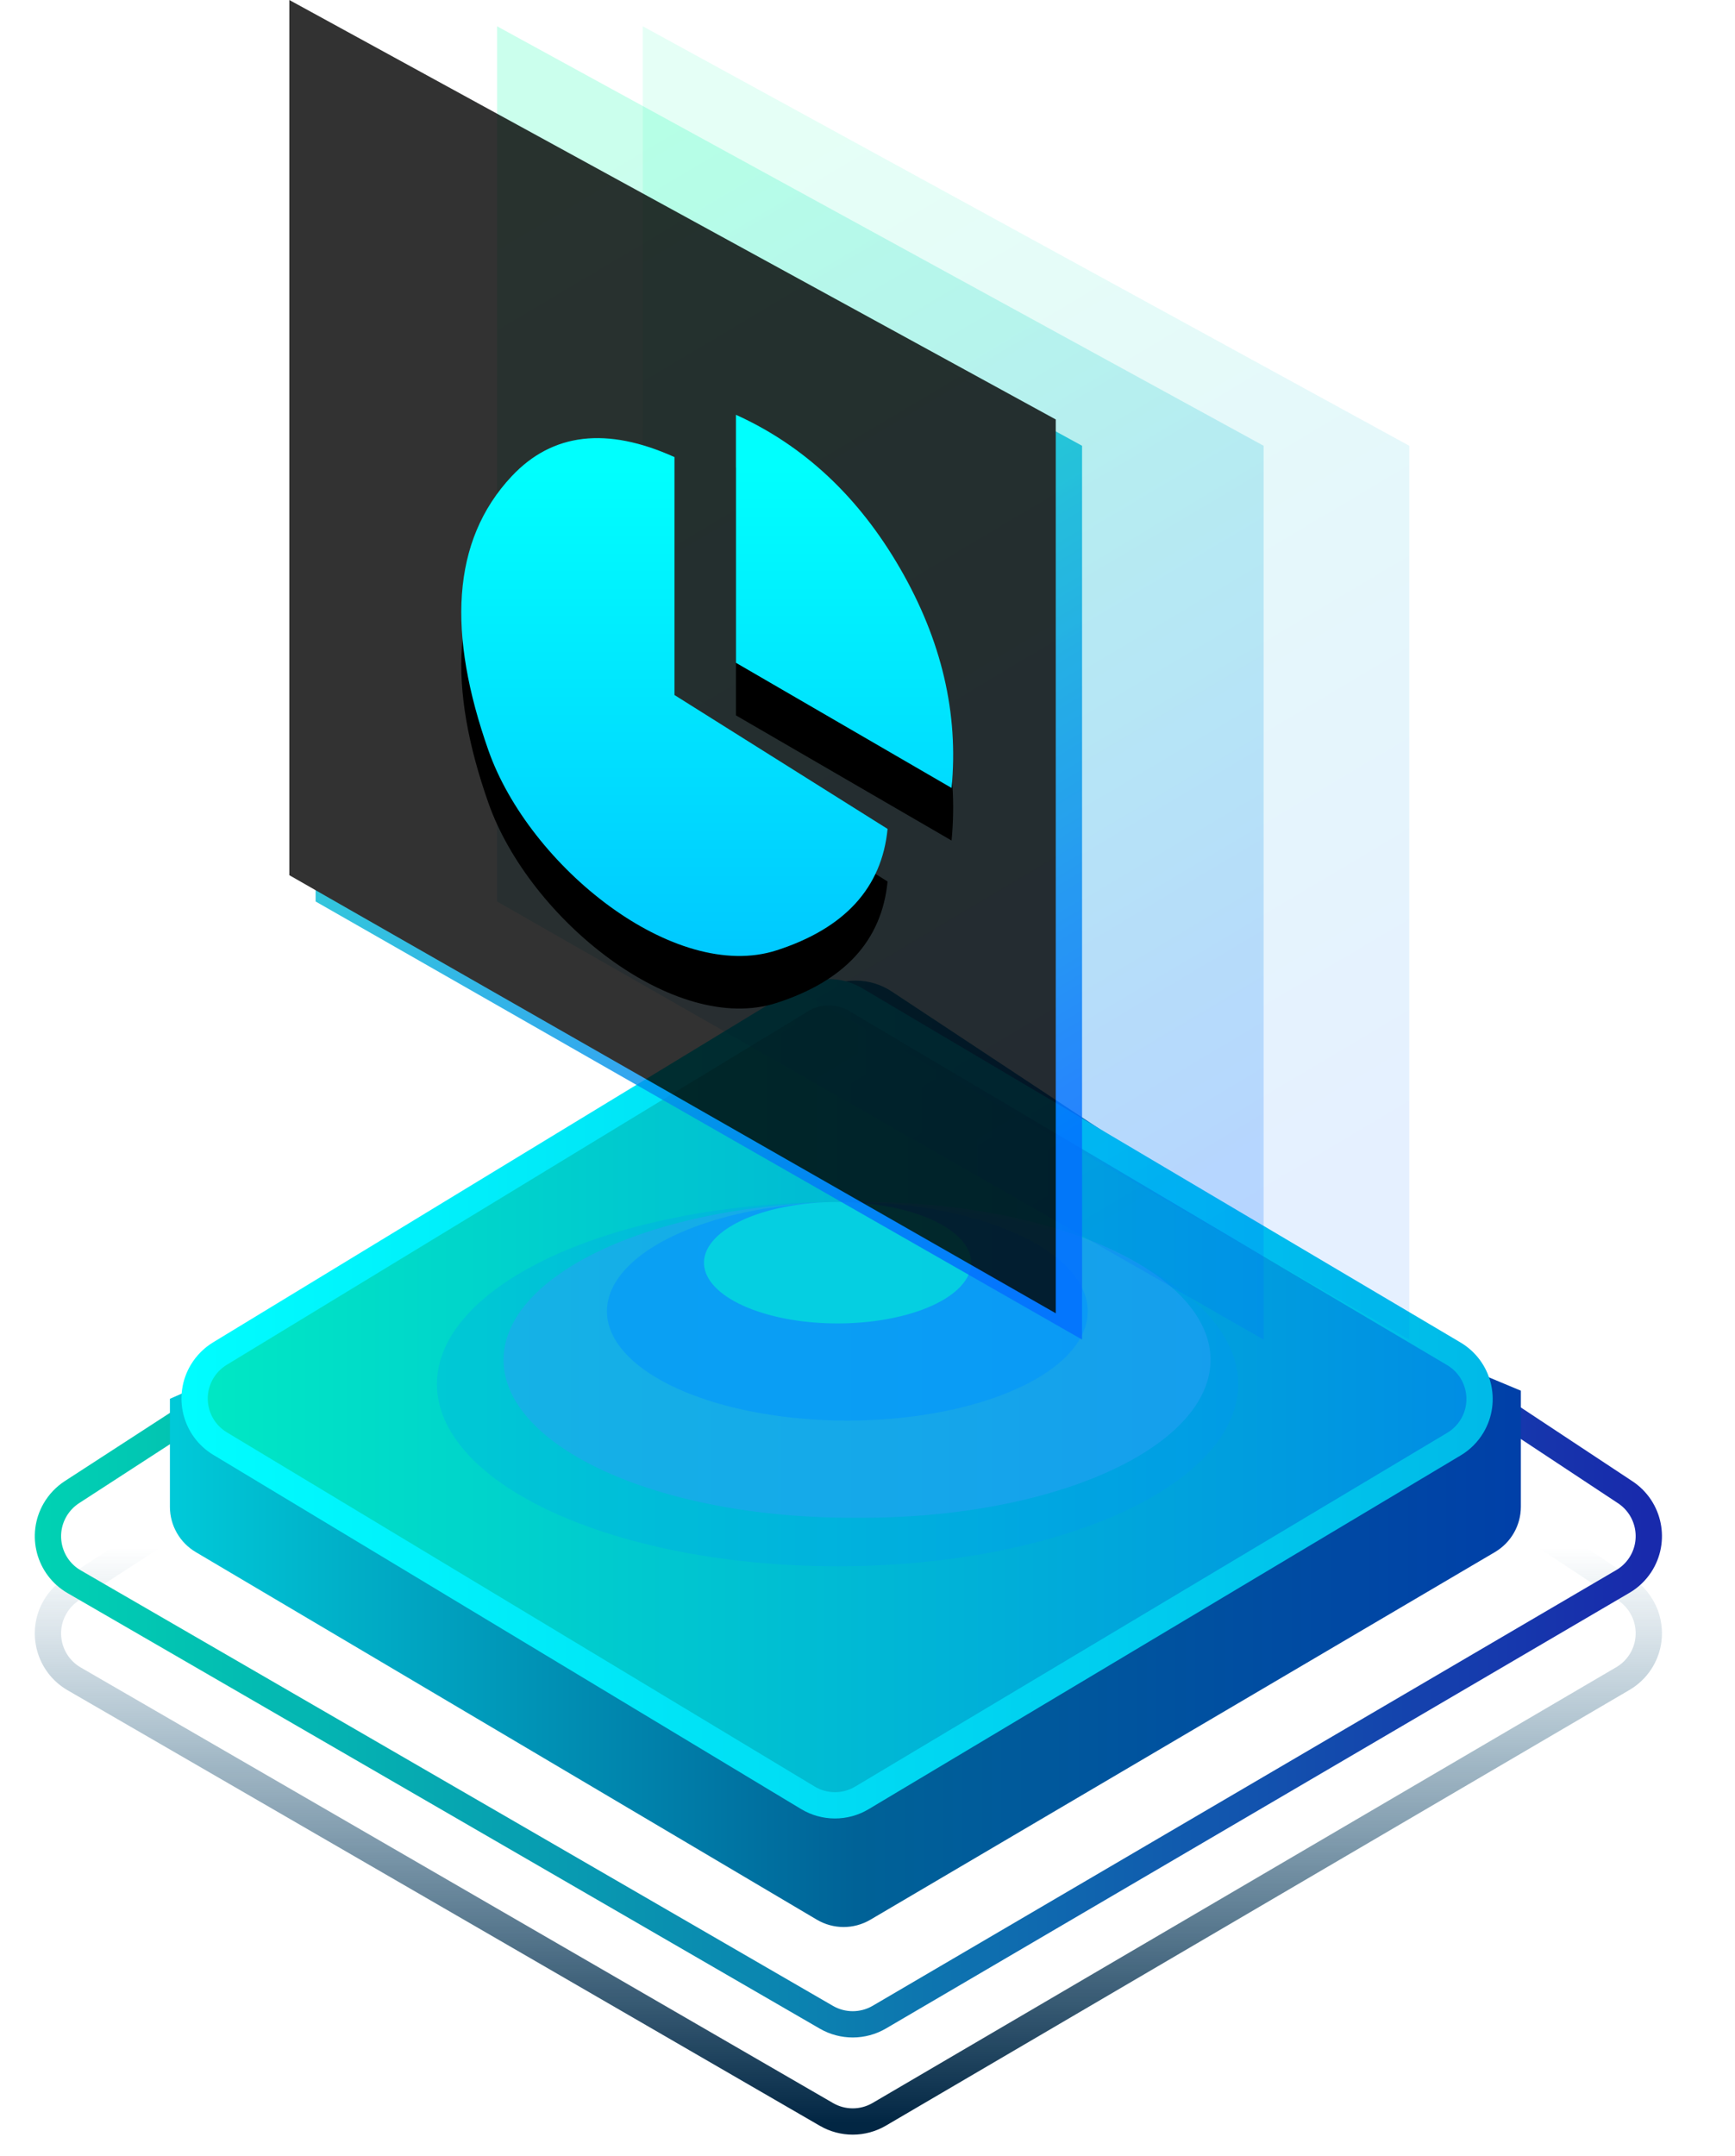 <svg xmlns:xlink="http://www.w3.org/1999/xlink" xmlns="http://www.w3.org/2000/svg" viewBox="0 0 33 41"
     class="design-iconfont">
  <defs>
    <linearGradient x1="50%" y1="44.364%" x2="50%" y2="100%" id="7t4mk5csna">
      <stop stop-color="#054E78" stop-opacity="0" offset="0%"/>
      <stop stop-color="#022643" offset="100%"/>
    </linearGradient>
    <linearGradient x1="100%" y1="50%" x2="0%" y2="50%" id="bsil2q106b">
      <stop stop-color="#182AAC" offset=".891%"/>
      <stop stop-color="#00D2B3" offset="100%"/>
    </linearGradient>
    <linearGradient x1="100%" y1="50%" x2="0%" y2="50%" id="4l2qclenbc">
      <stop stop-color="#0040A8" offset="0%"/>
      <stop stop-color="#006297" offset="49.199%"/>
      <stop stop-color="#00C9D8" offset="100%"/>
    </linearGradient>
    <linearGradient x1="100%" y1="50%" x2="0%" y2="50%" id="qgnimu8hxe">
      <stop stop-color="#008DE4" offset=".91%"/>
      <stop stop-color="#00E8C4" offset="99.012%"/>
    </linearGradient>
    <linearGradient x1="100%" y1="50%" x2="0%" y2="50%" id="22jq2f2ltd">
      <stop stop-color="#00BAE8" offset="0%"/>
      <stop stop-color="#00FDFF" offset="100%"/>
    </linearGradient>
    <linearGradient x1="34.629%" y1="3.68%" x2="67.037%" y2="95.609%" id="3a8bjujkvf">
      <stop stop-color="#0FA" offset="0%"/>
      <stop stop-color="#026EFF" offset="100%"/>
    </linearGradient>
    <linearGradient x1="50%" y1="9.351%" x2="50%" y2="99.271%" id="6u5nv080yk">
      <stop stop-color="#00FFFE" offset="0%"/>
      <stop stop-color="#00C6FF" offset="100%"/>
    </linearGradient>
    <filter x="-1.7%" y="-1%" width="103.4%" height="102%" filterUnits="objectBoundingBox" id="a5a6wkd61h">
      <feOffset dx="-.5" dy="-.5" in="SourceAlpha" result="shadowOffsetInner1"/>
      <feComposite in="shadowOffsetInner1" in2="SourceAlpha" operator="arithmetic" k2="-1" k3="1"
                   result="shadowInnerInner1"/>
      <feColorMatrix values="0 0 0 0 0 0 0 0 0 0.929 0 0 0 0 1 0 0 0 0.5 0" in="shadowInnerInner1"/>
    </filter>
    <filter x="-37.4%" y="-24.3%" width="174.8%" height="168%" filterUnits="objectBoundingBox" id="1iwm0r47wi">
      <feOffset dy="1" in="SourceAlpha" result="shadowOffsetOuter1"/>
      <feGaussianBlur stdDeviation="1" in="shadowOffsetOuter1" result="shadowBlurOuter1"/>
      <feColorMatrix values="0 0 0 0 0 0 0 0 0 0.087 0 0 0 0 1 0 0 0 0.5 0" in="shadowBlurOuter1"/>
    </filter>
    <path id="ks88r2es2g" d="M6.003 0L6.003 16.643 20.581 24.974 20.581 7.977z"/>
    <path
      d="M12.829,8.192 L12.829,12.717 L16.882,15.263 C16.772,16.382 16.069,17.152 14.774,17.571 C12.831,18.2 10.066,15.975 9.29,13.77 C8.514,11.565 8.574,9.791 9.734,8.555 C10.508,7.732 11.54,7.611 12.829,8.192 Z M13.998,7.388 C15.291,7.973 16.333,8.947 17.122,10.313 C17.91,11.678 18.236,13.068 18.099,14.484 L18.099,14.484 L13.998,12.104 Z"
      id="06ykts2jej"/>
  </defs>
  <g fill="none" fill-rule="evenodd">
    <path
      d="M1.368,29.722 L15.727,20.406 C16.061,20.189 16.491,20.191 16.823,20.411 L30.912,29.724 C31.373,30.029 31.499,30.649 31.195,31.11 C31.111,31.237 30.998,31.344 30.866,31.421 L16.724,39.706 C16.414,39.888 16.029,39.889 15.718,39.708 L1.411,31.426 C0.933,31.15 0.77,30.538 1.047,30.06 C1.126,29.924 1.236,29.808 1.368,29.722 Z"
      stroke="url(#7t4mk5csna)" stroke-width=".5" stroke-linecap="round" stroke-linejoin="round"
      transform="translate(0 .5)"/>
    <path
      d="M1.368,27.875 L15.727,18.559 C16.061,18.342 16.491,18.344 16.823,18.563 L30.912,27.877 C31.373,28.182 31.499,28.802 31.195,29.263 C31.111,29.39 30.998,29.497 30.866,29.574 L16.724,37.859 C16.414,38.04 16.029,38.041 15.718,37.861 L1.411,29.579 C0.933,29.303 0.77,28.691 1.047,28.213 C1.126,28.077 1.236,27.961 1.368,27.875 Z"
      stroke="url(#bsil2q106b)" stroke-width=".5" stroke-linecap="round" stroke-linejoin="round"
      transform="translate(0 .5)"/>
    <path
      d="M3.232,28.155 L3.232,26.1 L3.232,26.1 L15.529,20.684 C15.78,20.574 16.065,20.571 16.318,20.677 L28.927,25.946 L28.927,25.946 L28.927,28.153 C28.927,28.507 28.739,28.835 28.434,29.015 L16.553,36.007 C16.239,36.191 15.85,36.191 15.536,36.005 L3.723,29.015 C3.419,28.835 3.232,28.508 3.232,28.155 Z"
      fill="url(#4l2qclenbc)" transform="translate(0 .5)"/>
    <path
      d="M4.182,25.241 L15.244,18.514 C15.559,18.322 15.955,18.32 16.273,18.508 L27.65,25.243 C28.126,25.524 28.283,26.138 28.002,26.613 C27.917,26.757 27.797,26.877 27.654,26.962 L16.394,33.689 C16.077,33.879 15.681,33.878 15.365,33.687 L4.186,26.952 C3.713,26.667 3.56,26.053 3.845,25.58 C3.929,25.441 4.044,25.325 4.182,25.241 Z"
      stroke="url(#22jq2f2ltd)" stroke-width=".5" fill="url(#qgnimu8hxe)" stroke-linecap="round" stroke-linejoin="round"
      transform="translate(0 .5)"/>
    <path fill="#0093FF" opacity=".201"
          d="M15.931 22.358A7.619 3.463 0 1 0 15.931 29.285A7.619 3.463 0 1 0 15.931 22.358Z"
          transform="translate(0 .5)"/>
    <path fill="#2BA1F7" opacity=".5"
          d="M16.301 22.358A6.603 3.002 0 1 0 16.301 28.361A6.603 3.002 0 1 0 16.301 22.358Z"
          transform="translate(0 .5)"/>
    <path fill="#0094FF" opacity=".504"
          d="M16.116 22.358A4.572 2.078 0 1 0 16.116 26.514A4.572 2.078 0 1 0 16.116 22.358Z"
          transform="translate(0 .5)"/>
    <path fill="#00FFCE" opacity=".504"
          d="M15.931 22.358A2.54 1.154 0 1 0 15.931 24.667A2.54 1.154 0 1 0 15.931 22.358Z"
          transform="translate(0 .5)"/>
    <path fill="url(#3a8bjujkvf)" opacity=".102"
          d="M12.226 0L12.226 16.643 26.804 24.974 26.804 7.977z"
          transform="translate(0 .5)"/>
    <path fill="url(#3a8bjujkvf)" opacity=".202"
          d="M9.455 0L9.455 16.643 24.034 24.974 24.034 7.977z"
          transform="translate(0 .5)"/>
    <g opacity=".801" transform="translate(0 .5)">
      <use fill="url(#3a8bjujkvf)" xlink:href="#ks88r2es2g"/>
      <use fill="#000" filter="url(#a5a6wkd61h)" xlink:href="#ks88r2es2g"/>
    </g>
    <g fill-rule="nonzero" transform="translate(0 .5)">
      <use fill="#000" filter="url(#1iwm0r47wi)" xlink:href="#06ykts2jej"/>
      <use fill="url(#6u5nv080yk)" xlink:href="#06ykts2jej"/>
    </g>
  </g>
</svg>

